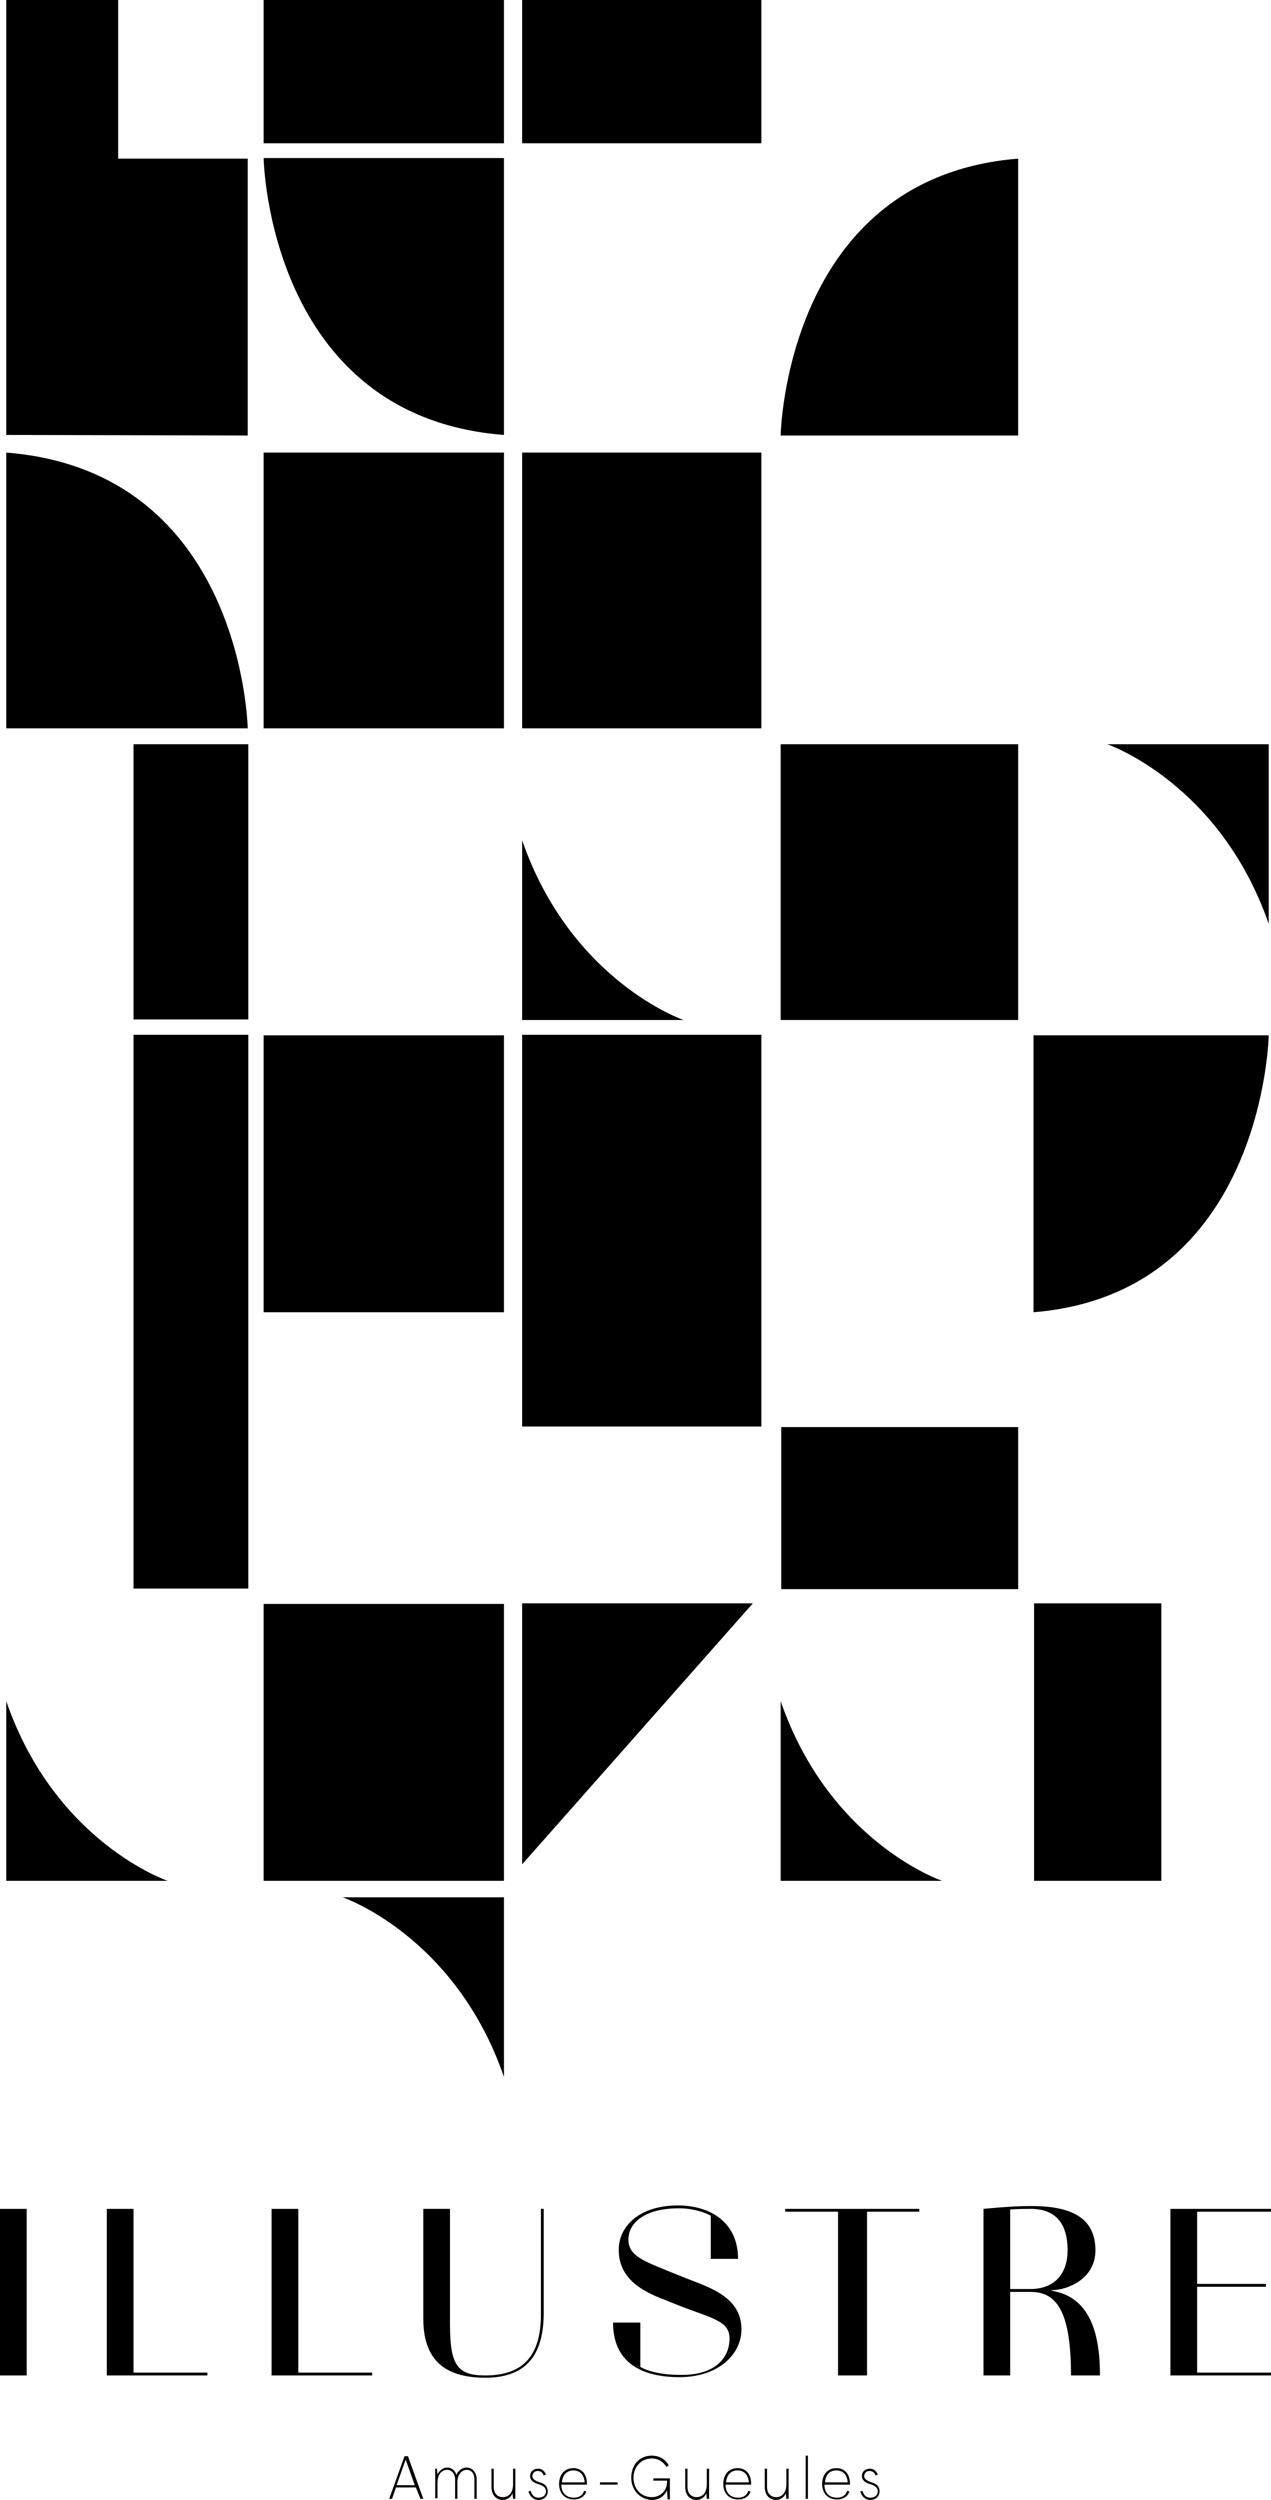 <?xml version="1.0" encoding="utf-8"?>
<!-- Generator: Adobe Illustrator 23.0.1, SVG Export Plug-In . SVG Version: 6.00 Build 0)  -->
<svg version="1.1" id="Calque_1" xmlns="http://www.w3.org/2000/svg" xmlns:xlink="http://www.w3.org/1999/xlink" x="0px" y="0px"
	 viewBox="0 0 223.7 439.7" style="enable-background:new 0 0 223.7 439.7;" xml:space="preserve">
<g>
	<rect x="23.5" y="130.9" width="20.2" height="48.4"/>
	<rect x="91.9" width="42.1" height="25.2"/>
	<rect x="46.4" width="42.3" height="25.2"/>
	<polygon points="1.1,0 20.8,0 20.8,27.9 43.6,27.9 43.6,76.6 1.1,76.5 	"/>
	<rect x="91.9" y="79.6" width="42.1" height="48.5"/>
	<rect x="46.4" y="79.6" width="42.3" height="48.5"/>
	<rect x="137.4" y="130.9" width="41.8" height="48.5"/>
	<rect x="46.4" y="182.1" width="42.3" height="48.7"/>
	<rect x="91.9" y="182" width="42.1" height="68.9"/>
	<rect x="137.5" y="251" width="41.7" height="28.5"/>
	<rect x="23.5" y="182" width="20.2" height="97.4"/>
	<rect x="46.4" y="282.1" width="42.3" height="48.7"/>
	<rect x="182" y="282" width="22.4" height="48.8"/>
	<path d="M91.9,147.8v31.6h28.4C120.3,179.4,100.5,172.6,91.9,147.8z"/>
	<path d="M223.3,162.5v-31.6h-28.4C194.9,130.9,214.7,137.7,223.3,162.5z"/>
	<path d="M1.1,299.2v31.6h28.4C29.5,330.8,9.7,324.1,1.1,299.2z"/>
	<path d="M88.7,365.3v-31.6H60.3C60.3,333.7,80.1,340.4,88.7,365.3z"/>
	<path d="M137.4,299.2v31.6h28.4C165.8,330.8,146,324.1,137.4,299.2z"/>
	<polygon points="91.9,282 132.5,282 91.9,327.9 	"/>
	<path d="M179.2,27.9v48.7h-41.8C137.4,76.5,138.2,31.2,179.2,27.9z"/>
	<path d="M1.1,79.6v48.5h42.5C43.6,128.1,42.8,82.9,1.1,79.6z"/>
	<path d="M181.9,230.8v-48.7h41.4C223.3,182,222.5,227.5,181.9,230.8z"/>
	<path d="M88.7,76.5V27.8H46.4C46.4,27.9,47.2,73.3,88.7,76.5z"/>
</g>
<rect y="388.5" width="4.7" height="29.3"/>
<polygon points="18.8,388.5 23.5,388.5 23.5,417.3 36.5,417.3 36.5,417.8 18.8,417.8 "/>
<polygon points="47.8,388.5 52.5,388.5 52.5,417.3 65.5,417.3 65.5,417.8 47.8,417.8 "/>
<path d="M74.5,407.8v-19.3h4.7v20.3c0,7.2,1.3,9,6.2,9c6.7,0,9.8-3.5,9.8-10.7v-18.6h0.5v18.2c0,6.7-2.4,11.5-10.3,11.5
	C78,418.2,74.5,414.8,74.5,407.8"/>
<path d="M128.4,411.3c0-3.1-3-3.5-8.9-5.8l-2.5-1c-4.3-1.6-8.1-3.9-8.1-8.8c0-4.2,3.7-7.8,10.4-7.8c5.9,0,10.6,3.1,10.6,9.4h-4.8
	v-7.6c-0.7-0.4-2.8-1.3-5.6-1.3c-6.1,0-8.9,2.6-8.9,5.5c0,2.9,2.8,3.8,7.4,5.7l3,1.2c4.1,1.6,9.5,3.3,9.5,8.9
	c0,4.4-4.1,8.4-10.9,8.4c-6.6,0-11.7-2.5-11.7-9.6h4.8v7.8c0,0,2.1,1.4,7,1.4C126,417.8,128.4,414.6,128.4,411.3"/>
<polygon points="152.6,389 152.6,417.8 147.5,417.8 147.5,389 138.2,389 138.2,388.5 161.8,388.5 161.8,389 "/>
<path d="M177.8,417.8h-4.7v-29.3c0,0,4.8-0.5,8.3-0.5c6.1,0,11.4,1.4,11.4,7.8c0,5-4.9,7-7.7,7v0.1c6.8,1.1,8.5,7.6,8.5,14.9h-5.1
	c0-12-2.9-14.7-7.2-14.7h-3.5L177.8,417.8L177.8,417.8z M181.4,388.5c-2.2,0-3.6,0.1-3.6,0.1v14h3.5c4.5,0,6.6-2.9,6.6-6.8
	C187.9,391.2,185.9,388.5,181.4,388.5"/>
<polygon points="206,388.5 223.7,388.5 223.7,389 210.7,389 210.7,401.7 222.8,401.7 222.8,402.2 210.7,402.2 210.7,417.3 
	223.7,417.3 223.7,417.8 206,417.8 "/>
<path d="M73.2,437.5h-3.5l-0.7,2h-0.5l2.7-7.5h0.6l2.7,7.5H74L73.2,437.5z M73,437.1l-1.6-4.5l-1.6,4.5H73z"/>
<path d="M76.5,434.2h0.4l0.1,1c0.3-0.6,0.9-1.2,1.7-1.2c0.7,0,1.4,0.4,1.6,1.3c0.3-0.7,1-1.3,1.8-1.3c1,0,1.8,0.8,1.8,2.1v3.4h-0.4
	v-3.4c0-1.1-0.6-1.7-1.3-1.7c-0.9,0-1.7,0.8-1.7,2.2v2.9h-0.4v-3.4c0-1.1-0.7-1.7-1.4-1.7c-0.9,0-1.7,0.7-1.7,2.3v2.7h-0.4v-5.2
	L76.5,434.2L76.5,434.2z"/>
<path d="M86.5,437.4v-3.2h0.4v3.2c0,1.2,0.7,1.8,1.6,1.8c1,0,1.8-0.7,1.8-2.3v-2.7h0.4v5.3h-0.4l-0.1-1c-0.2,0.6-0.8,1.2-1.8,1.2
	C87.1,439.6,86.5,438.6,86.5,437.4"/>
<path d="M93,438.2l0.4-0.1c0.2,0.7,0.6,1.2,1.4,1.2c0.8,0,1.3-0.5,1.3-1.1c0-0.4-0.2-0.9-1.1-1.2l-0.6-0.2c-0.8-0.3-1.1-0.8-1.1-1.3
	c0-0.8,0.6-1.3,1.4-1.3c0.7,0,1.1,0.4,1.4,1l-0.4,0.2c-0.2-0.6-0.6-0.8-1.1-0.8s-0.9,0.4-0.9,0.9c0,0.4,0.3,0.7,1,1l0.6,0.2
	c0.8,0.3,1.1,0.8,1.1,1.5c0,0.8-0.6,1.5-1.7,1.5C93.8,439.6,93.3,439.1,93,438.2"/>
<path d="M101,439.6c-1.7,0-2.6-1.2-2.6-2.7c0-1.7,1-2.8,2.5-2.8c1.6,0,2.4,1.2,2.4,2.7c0,0.1,0,0.1,0,0.2h-4.5c0,1.6,1,2.3,2.2,2.3
	c1,0,1.6-0.5,1.8-1.2l0.4,0.1C103,438.9,102.3,439.6,101,439.6 M98.9,436.6h4c-0.1-1.4-0.9-2.1-2-2.1
	C99.9,434.5,99,435.2,98.9,436.6"/>
<rect x="105.6" y="436.6" width="3.1" height="0.4"/>
<path d="M111.1,435.8c0-2.3,1.5-3.9,3.6-3.9c1.5,0,2.5,0.8,3,1.7l-0.4,0.3c-0.5-0.8-1.3-1.5-2.6-1.5c-1.8,0-3.2,1.4-3.2,3.4
	s1.4,3.4,3.2,3.4c1.7,0,2.8-1.3,2.7-2.9H115v-0.4h2.9v3.7h-0.4l-0.1-1.6c-0.5,1.1-1.5,1.7-2.7,1.7
	C112.6,439.6,111.1,437.9,111.1,435.8"/>
<path d="M120.6,437.4v-3.2h0.4v3.2c0,1.2,0.7,1.8,1.6,1.8c1,0,1.8-0.7,1.8-2.3v-2.7h0.4v5.3h-0.4l-0.1-1c-0.2,0.6-0.8,1.2-1.8,1.2
	C121.2,439.6,120.6,438.6,120.6,437.4"/>
<path d="M129.9,439.6c-1.7,0-2.6-1.2-2.6-2.7c0-1.7,1-2.8,2.5-2.8c1.6,0,2.4,1.2,2.4,2.7c0,0.1,0,0.1,0,0.2h-4.5
	c0,1.6,1,2.3,2.2,2.3c1,0,1.6-0.5,1.8-1.2l0.4,0.1C131.9,438.9,131.2,439.6,129.9,439.6 M127.8,436.6h4c-0.1-1.4-0.9-2.1-2-2.1
	S127.9,435.2,127.8,436.6"/>
<path d="M134.6,437.4v-3.2h0.4v3.2c0,1.2,0.7,1.8,1.6,1.8c1,0,1.8-0.7,1.8-2.3v-2.7h0.4v5.3h-0.4l-0.1-1c-0.2,0.6-0.8,1.2-1.8,1.2
	C135.2,439.6,134.6,438.6,134.6,437.4"/>
<rect x="141.8" y="431.9" width="0.4" height="7.6"/>
<path d="M147.3,439.6c-1.7,0-2.6-1.2-2.6-2.7c0-1.7,1-2.8,2.5-2.8c1.6,0,2.4,1.2,2.4,2.7c0,0.1,0,0.1,0,0.2h-4.5
	c0,1.6,1,2.3,2.2,2.3c1,0,1.6-0.5,1.8-1.2l0.4,0.1C149.3,438.9,148.6,439.6,147.3,439.6 M145.2,436.6h4c-0.1-1.4-0.9-2.1-2-2.1
	C146.1,434.5,145.3,435.2,145.2,436.6"/>
<path d="M151.4,438.2l0.4-0.1c0.2,0.7,0.6,1.2,1.4,1.2s1.3-0.5,1.3-1.1c0-0.4-0.2-0.9-1.1-1.2l-0.6-0.2c-0.8-0.3-1.1-0.8-1.1-1.3
	c0-0.8,0.6-1.3,1.4-1.3c0.7,0,1.1,0.4,1.4,1l-0.4,0.2c-0.2-0.6-0.6-0.8-1.1-0.8s-0.9,0.4-0.9,0.9c0,0.4,0.3,0.7,1,1l0.6,0.2
	c0.8,0.3,1.1,0.8,1.1,1.5c0,0.8-0.6,1.5-1.7,1.5C152.2,439.6,151.7,439.1,151.4,438.2"/>
</svg>
